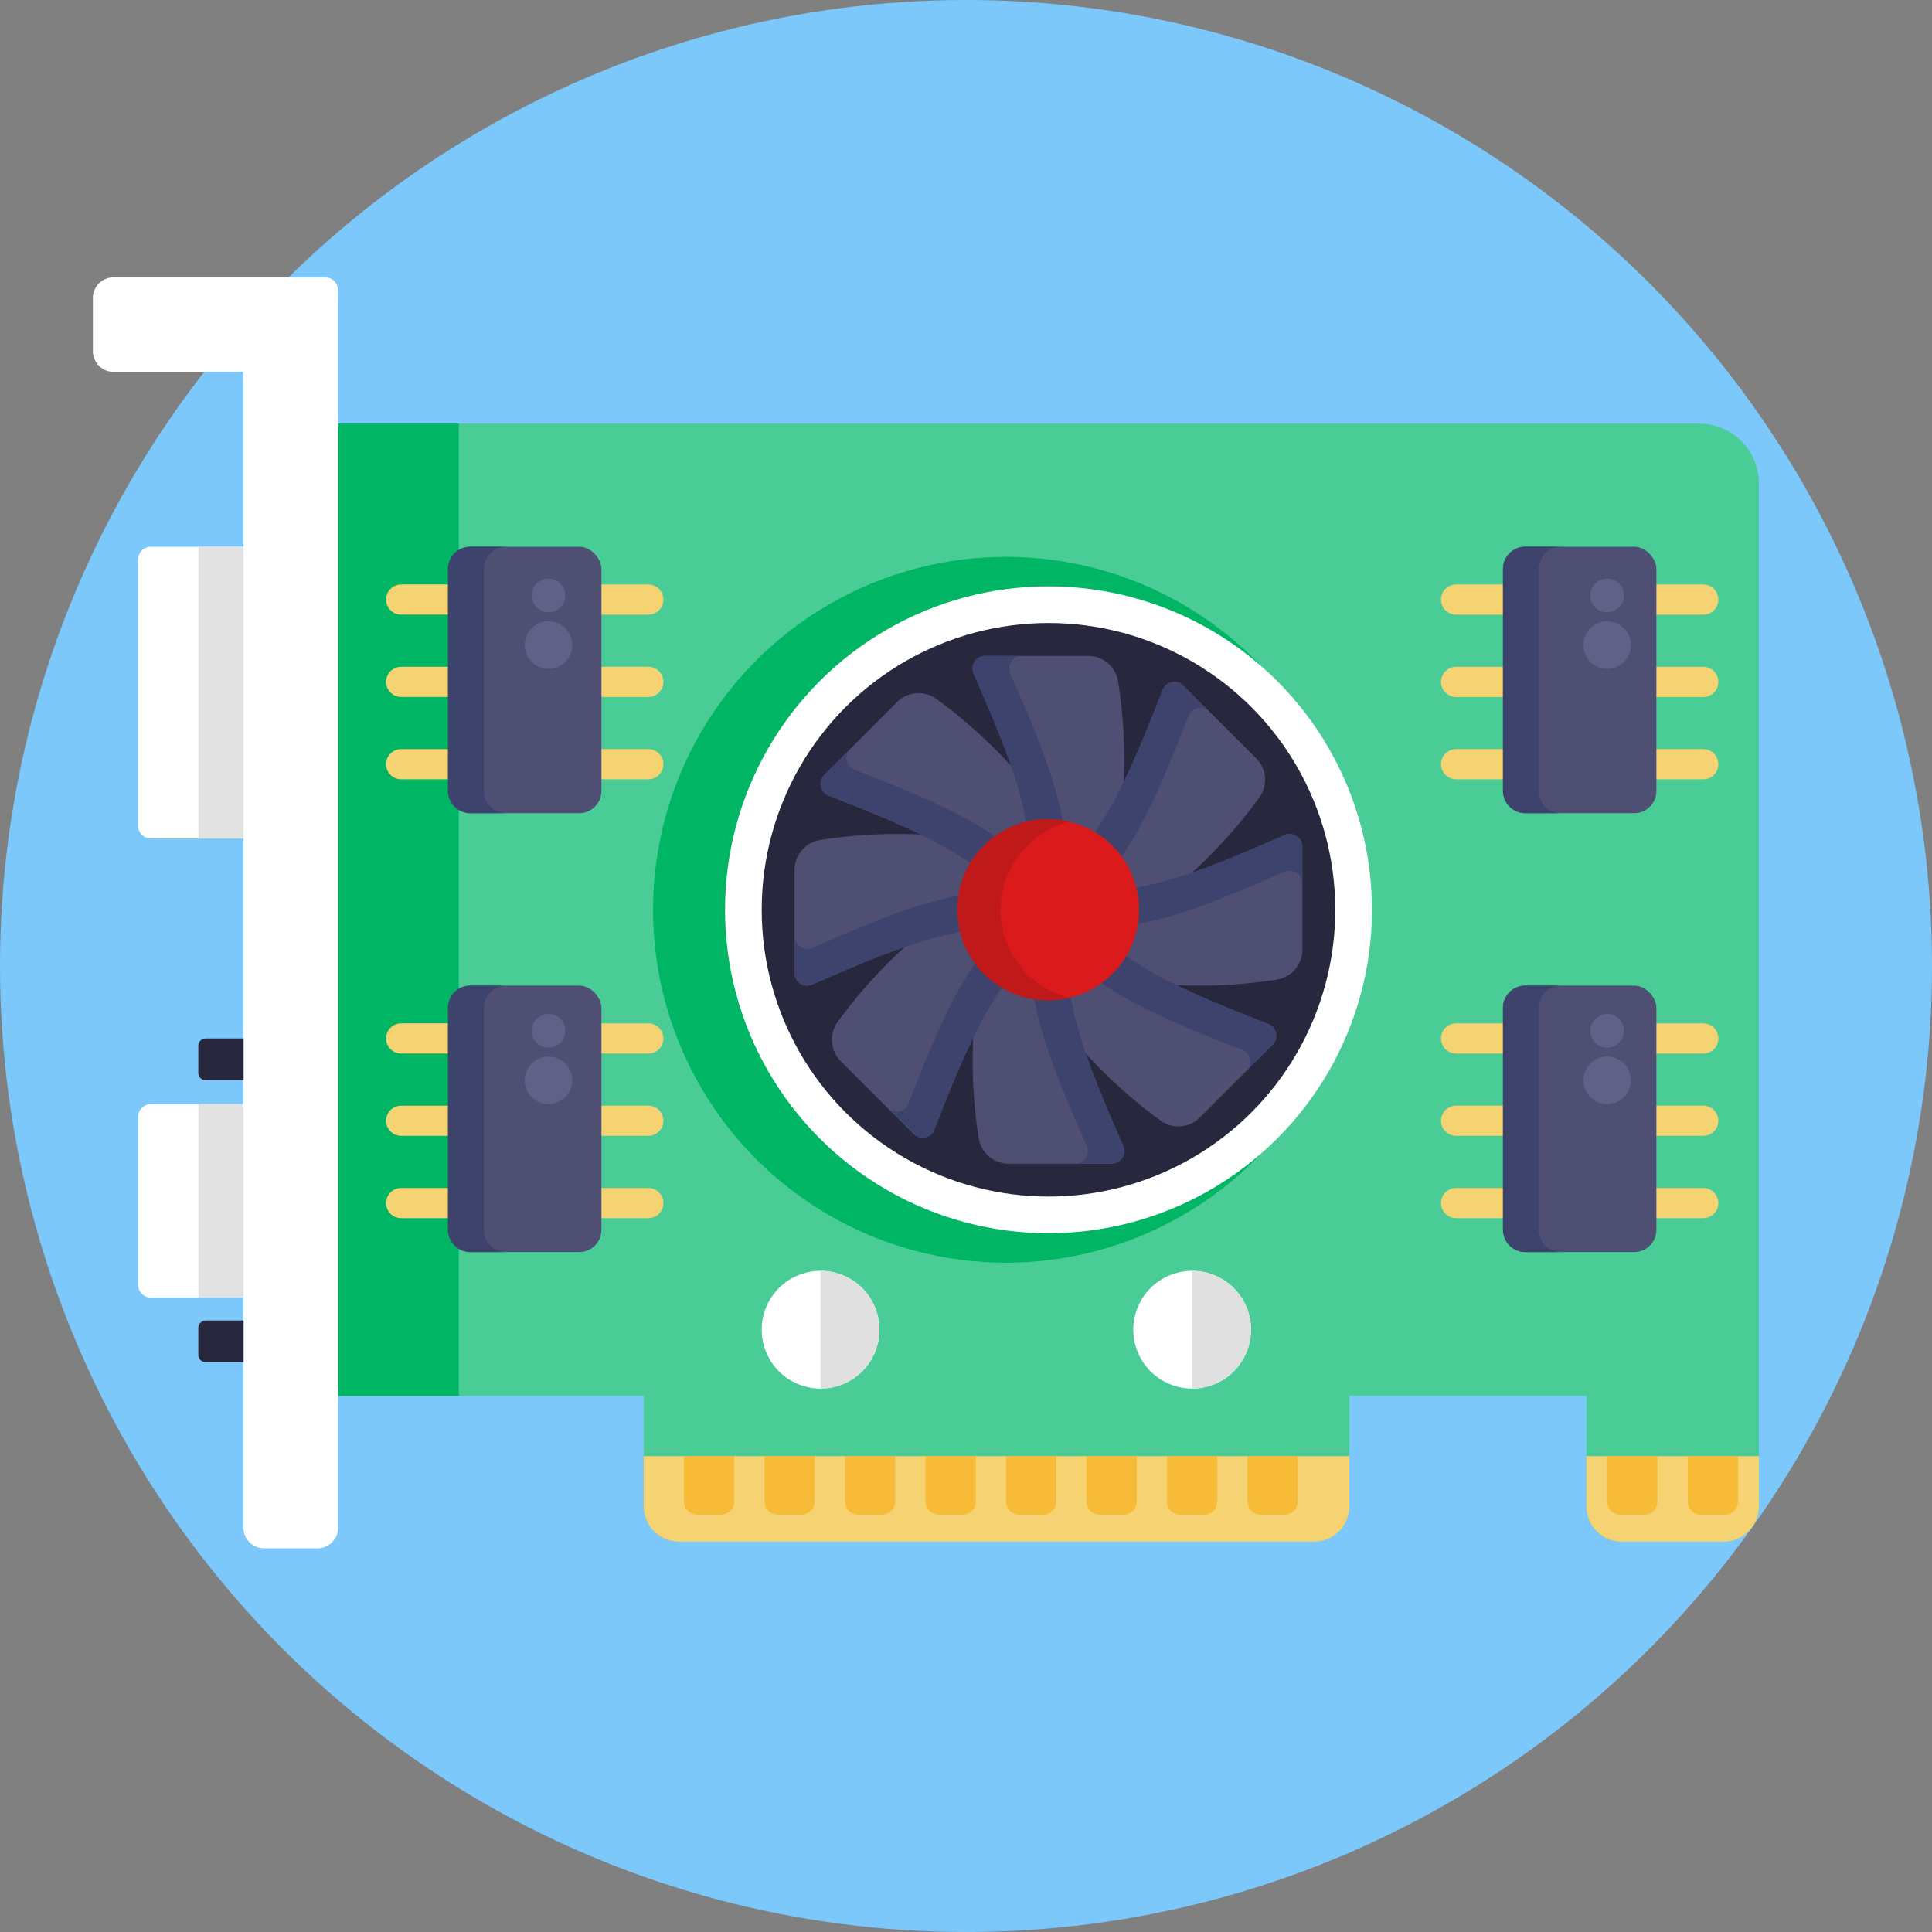 <svg xmlns="http://www.w3.org/2000/svg" viewBox="0 0 512 512"><rect x="0" y="0" width="512" height="512" fill="#808080" stroke="none"/><defs><style>.cls-1{fill:#7cc8fb;}.cls-2{fill:#4acc97;}.cls-3{fill:#00b564;}.cls-4{fill:#fff;}.cls-5{fill:#27273d;}.cls-6{fill:#4f4f74;}.cls-7{fill:#3e436d;}.cls-8{fill:#db1b1b;}.cls-9{fill:#bf1919;}.cls-10{fill:#f6d372;}.cls-11{fill:#f7bb38;}.cls-12{fill:none;stroke:#f6d372;stroke-linecap:round;stroke-miterlimit:10;stroke-width:8px;}.cls-13{fill:#606089;}.cls-14{fill:#e0e0e0;}.cls-15{fill:#e2e2e2;}</style></defs><title>50-Computer-Hardware</title><g id="BULINE"><circle class="cls-1" cx="256" cy="256" r="256"/></g><g id="Icons"><path class="cls-2" d="M466.12,128.09V399.21a9.35,9.35,0,0,1-9.35,9.35h-27a9.35,9.35,0,0,1-9.35-9.35V369.94H357.59v29.27a9.35,9.35,0,0,1-9.35,9.35H179.94a9.35,9.35,0,0,1-9.35-9.35V369.94h-81V112.27H450.3A15.82,15.82,0,0,1,466.12,128.09Z"/><circle class="cls-3" cx="266.59" cy="241.1" r="93.53"/><circle class="cls-4" cx="277.86" cy="241.1" r="85.72"/><circle class="cls-5" cx="277.86" cy="241.1" r="76"/><path class="cls-6" d="M287.07,228.09l-15.23,15.22c-10.59-16.18-30.95-24.07-52.26-32.47a3.35,3.35,0,0,1-1.14-5.48L237.78,186a8,8,0,0,1,10.31-.81C263.93,196.65,276.42,211.45,287.07,228.09Z"/><path class="cls-6" d="M275.17,225.38v21.54c-18.94-3.95-38.91,4.86-59.92,14a3.34,3.34,0,0,1-4.68-3.07V230.49a8,8,0,0,1,6.72-7.86C236.58,219.52,255.87,221.15,275.17,225.38Z"/><path class="cls-6" d="M264.84,231.89l15.22,15.23c-16.18,10.59-24.07,30.95-32.46,52.26a3.35,3.35,0,0,1-5.48,1.14l-19.34-19.34a8,8,0,0,1-.82-10.31C233.41,255,248.2,242.54,264.84,231.89Z"/><path class="cls-6" d="M262.14,243.79h21.53c-3.95,18.94,4.86,38.91,14,59.92a3.35,3.35,0,0,1-3.07,4.68H267.25a8,8,0,0,1-7.87-6.72C256.27,282.38,257.9,263.09,262.14,243.79Z"/><path class="cls-6" d="M268.65,254.12l15.22-15.22c10.6,16.18,30.95,24.07,52.26,32.46a3.34,3.34,0,0,1,1.14,5.48l-19.34,19.34a8,8,0,0,1-10.31.82C291.78,285.55,279.29,270.76,268.65,254.12Z"/><path class="cls-6" d="M280.55,256.82V235.29c18.93,4,38.9-4.86,59.91-14a3.35,3.35,0,0,1,4.68,3.07v27.35a8,8,0,0,1-6.71,7.87C319.14,262.69,299.84,261.06,280.55,256.82Z"/><path class="cls-6" d="M290.88,250.31l-15.23-15.22c16.18-10.6,24.07-31,32.47-52.26a3.34,3.34,0,0,1,5.48-1.14L332.94,201a8,8,0,0,1,.81,10.31C322.31,227.18,307.51,239.67,290.88,250.31Z"/><path class="cls-6" d="M293.58,238.41H272c3.95-18.93-4.86-38.9-14-59.91a3.35,3.35,0,0,1,3.07-4.68h27.35a8,8,0,0,1,7.86,6.71C299.44,199.83,297.81,219.12,293.58,238.41Z"/><path class="cls-7" d="M281.77,238.41H272c3.95-18.93-4.86-38.9-14-59.91a3.34,3.34,0,0,1,3.07-4.68h9.72a3.35,3.35,0,0,0-3.07,4.68C276.9,199.51,285.72,219.48,281.77,238.41Z"/><path class="cls-7" d="M278.72,236.44l-6.88,6.87c-10.59-16.18-30.95-24.07-52.26-32.47a3.34,3.34,0,0,1-1.14-5.48l6.88-6.87a3.34,3.34,0,0,0,1.13,5.48C247.77,212.37,268.12,220.26,278.72,236.44Z"/><path class="cls-7" d="M275.17,237.19v9.73c-18.94-3.95-38.91,4.86-59.92,14a3.34,3.34,0,0,1-4.68-3.07v-9.72a3.35,3.35,0,0,0,4.68,3.07C236.26,242.06,256.23,233.24,275.17,237.19Z"/><path class="cls-7" d="M273.19,240.24l6.88,6.88c-16.19,10.59-24.07,30.95-32.47,52.26a3.35,3.35,0,0,1-5.48,1.14l-6.88-6.88a3.35,3.35,0,0,0,5.49-1.13C249.12,271.19,257,250.84,273.19,240.24Z"/><path class="cls-7" d="M274,243.79h9.72c-3.95,18.94,4.87,38.91,14,59.92a3.35,3.35,0,0,1-3.07,4.68h-9.73a3.35,3.35,0,0,0,3.08-4.68C278.81,282.7,270,262.73,274,243.79Z"/><path class="cls-7" d="M277,245.77l6.87-6.87c10.6,16.18,30.95,24.07,52.26,32.46a3.34,3.34,0,0,1,1.14,5.48l-6.87,6.88a3.35,3.35,0,0,0-1.14-5.48C307.94,269.84,287.59,262,277,245.77Z"/><path class="cls-7" d="M280.55,245v-9.72c18.93,4,38.9-4.86,59.91-14a3.35,3.35,0,0,1,4.68,3.07v9.73a3.35,3.35,0,0,0-4.68-3.08C319.45,240.15,299.48,249,280.55,245Z"/><path class="cls-7" d="M282.52,242l-6.87-6.87c16.18-10.6,24.07-31,32.47-52.26a3.34,3.34,0,0,1,5.48-1.14l6.87,6.87A3.35,3.35,0,0,0,315,189.7C306.59,211,298.71,231.37,282.52,242Z"/><circle class="cls-8" cx="277.86" cy="241.1" r="23.98"/><path class="cls-9" d="M283.45,264.42a24.3,24.3,0,0,1-5.63.66,24,24,0,1,1,5.63-47.29,24,24,0,0,0,0,46.63Z"/><path class="cls-10" d="M357.59,385.89v13.32a9.35,9.35,0,0,1-9.35,9.35H179.94a9.35,9.35,0,0,1-9.35-9.35V385.89Z"/><path class="cls-10" d="M466.12,385.89v13.32a9.35,9.35,0,0,1-9.35,9.35h-27a9.35,9.35,0,0,1-9.35-9.35V385.89Z"/><path class="cls-11" d="M181.26,385.89h13.33a0,0,0,0,1,0,0v12a3.5,3.5,0,0,1-3.5,3.5h-6.33a3.5,3.5,0,0,1-3.5-3.5v-12A0,0,0,0,1,181.26,385.89Z"/><path class="cls-11" d="M202.59,385.89h13.33a0,0,0,0,1,0,0v12a3.5,3.5,0,0,1-3.5,3.5h-6.33a3.5,3.5,0,0,1-3.5-3.5v-12A0,0,0,0,1,202.59,385.89Z"/><path class="cls-11" d="M223.93,385.89h13.33a0,0,0,0,1,0,0v12a3.5,3.5,0,0,1-3.5,3.5h-6.33a3.5,3.5,0,0,1-3.5-3.5v-12A0,0,0,0,1,223.93,385.89Z"/><path class="cls-11" d="M245.26,385.89h13.33a0,0,0,0,1,0,0v12a3.5,3.5,0,0,1-3.5,3.5h-6.33a3.5,3.5,0,0,1-3.5-3.5v-12A0,0,0,0,1,245.26,385.89Z"/><path class="cls-11" d="M266.59,385.89h13.33a0,0,0,0,1,0,0v12a3.5,3.5,0,0,1-3.5,3.5h-6.33a3.5,3.5,0,0,1-3.5-3.5v-12A0,0,0,0,1,266.59,385.89Z"/><path class="cls-11" d="M287.93,385.89h13.33a0,0,0,0,1,0,0v12a3.5,3.5,0,0,1-3.5,3.5h-6.33a3.5,3.5,0,0,1-3.5-3.5v-12A0,0,0,0,1,287.93,385.89Z"/><path class="cls-11" d="M309.26,385.89h13.33a0,0,0,0,1,0,0v12a3.5,3.5,0,0,1-3.5,3.5h-6.33a3.5,3.5,0,0,1-3.5-3.5v-12A0,0,0,0,1,309.26,385.89Z"/><path class="cls-11" d="M330.59,385.89h13.33a0,0,0,0,1,0,0v12a3.5,3.5,0,0,1-3.5,3.5h-6.33a3.5,3.5,0,0,1-3.5-3.5v-12A0,0,0,0,1,330.59,385.89Z"/><path class="cls-11" d="M425.91,385.89h13.33a0,0,0,0,1,0,0v12a3.5,3.5,0,0,1-3.5,3.5h-6.33a3.5,3.5,0,0,1-3.5-3.5v-12A0,0,0,0,1,425.91,385.89Z"/><path class="cls-11" d="M447.25,385.89h13.33a0,0,0,0,1,0,0v12a3.5,3.5,0,0,1-3.5,3.5h-6.33a3.5,3.5,0,0,1-3.5-3.5v-12A0,0,0,0,1,447.25,385.89Z"/><rect class="cls-3" x="89.59" y="112.27" width="32" height="257.67"/><line class="cls-12" x1="385.88" y1="158.89" x2="451.38" y2="158.89"/><line class="cls-12" x1="385.88" y1="180.71" x2="451.38" y2="180.71"/><line class="cls-12" x1="385.88" y1="202.52" x2="451.38" y2="202.52"/><rect class="cls-6" x="398.3" y="144.89" width="40.66" height="70.62" rx="5.89"/><path class="cls-7" d="M413.69,215.51h-9.5a5.89,5.89,0,0,1-5.89-5.89V150.78a5.89,5.89,0,0,1,5.89-5.89h9.5a5.89,5.89,0,0,0-5.89,5.89v58.84A5.89,5.89,0,0,0,413.69,215.51Z"/><line class="cls-12" x1="385.88" y1="275.2" x2="451.38" y2="275.2"/><line class="cls-12" x1="385.88" y1="297.01" x2="451.38" y2="297.01"/><line class="cls-12" x1="385.88" y1="318.83" x2="451.38" y2="318.83"/><rect class="cls-6" x="398.3" y="261.2" width="40.66" height="70.62" rx="5.89"/><path class="cls-7" d="M413.69,331.82h-9.5a5.89,5.89,0,0,1-5.89-5.89V267.09a5.89,5.89,0,0,1,5.89-5.89h9.5a5.89,5.89,0,0,0-5.89,5.89v58.84A5.89,5.89,0,0,0,413.69,331.82Z"/><line class="cls-12" x1="106.31" y1="275.2" x2="171.81" y2="275.2"/><line class="cls-12" x1="106.31" y1="297.01" x2="171.81" y2="297.01"/><line class="cls-12" x1="106.31" y1="318.83" x2="171.81" y2="318.83"/><rect class="cls-6" x="118.73" y="261.2" width="40.66" height="70.62" rx="5.89"/><path class="cls-7" d="M134.12,331.82h-9.5a5.89,5.89,0,0,1-5.89-5.89V267.09a5.89,5.89,0,0,1,5.89-5.89h9.5a5.89,5.89,0,0,0-5.89,5.89v58.84A5.89,5.89,0,0,0,134.12,331.82Z"/><line class="cls-12" x1="106.31" y1="158.89" x2="171.81" y2="158.89"/><line class="cls-12" x1="106.31" y1="180.7" x2="171.81" y2="180.7"/><line class="cls-12" x1="106.31" y1="202.52" x2="171.81" y2="202.52"/><rect class="cls-6" x="118.73" y="144.89" width="40.66" height="70.62" rx="5.89"/><path class="cls-7" d="M134.12,215.51h-9.5a5.89,5.89,0,0,1-5.89-5.89V150.78a5.89,5.89,0,0,1,5.89-5.89h9.5a5.89,5.89,0,0,0-5.89,5.89v58.84A5.89,5.89,0,0,0,134.12,215.51Z"/><circle class="cls-13" cx="425.91" cy="170.93" r="6.3"/><circle class="cls-13" cx="425.91" cy="157.8" r="4.46"/><circle class="cls-13" cx="425.91" cy="286.3" r="6.3"/><circle class="cls-13" cx="425.91" cy="273.17" r="4.46"/><circle class="cls-13" cx="145.36" cy="170.93" r="6.3"/><circle class="cls-13" cx="145.36" cy="157.8" r="4.46"/><circle class="cls-13" cx="145.36" cy="286.3" r="6.3"/><circle class="cls-13" cx="145.36" cy="273.17" r="4.46"/><circle class="cls-4" cx="217.46" cy="352.39" r="15.6" transform="translate(-118.3 110.04) rotate(-22.5)"/><path class="cls-14" d="M233.06,352.39a15.6,15.6,0,0,1-15.6,15.6v-31.2A15.6,15.6,0,0,1,233.06,352.39Z"/><circle class="cls-4" cx="315.93" cy="352.39" r="15.6" transform="translate(-110.8 147.72) rotate(-22.5)"/><path class="cls-14" d="M331.53,352.39a15.6,15.6,0,0,1-15.6,15.6v-31.2A15.6,15.6,0,0,1,331.53,352.39Z"/><path class="cls-4" d="M64.53,73.5H30.09A5.47,5.47,0,0,0,24.62,79V93.08a5.47,5.47,0,0,0,5.47,5.47H64.53v46.34H40a3.42,3.42,0,0,0-3.42,3.41v70.5A3.42,3.42,0,0,0,40,222.22H64.53V292.6H40A3.42,3.42,0,0,0,36.59,296v44.46A3.42,3.42,0,0,0,40,343.89H64.53v61A5.47,5.47,0,0,0,70,410.33H84.12a5.47,5.47,0,0,0,5.47-5.47V76.94a3.44,3.44,0,0,0-3.44-3.44Z"/><rect class="cls-15" x="52.59" y="144.89" width="11.94" height="77.33"/><rect class="cls-15" x="52.59" y="292.6" width="11.94" height="51.29"/><path class="cls-5" d="M54.55,275.2h10a0,0,0,0,1,0,0v11.1a0,0,0,0,1,0,0h-10a2,2,0,0,1-2-2v-7.19A2,2,0,0,1,54.55,275.2Z"/><path class="cls-5" d="M54.55,349.95h10a0,0,0,0,1,0,0V361a0,0,0,0,1,0,0h-10a2,2,0,0,1-2-2V351.9A2,2,0,0,1,54.55,349.95Z"/></g></svg>